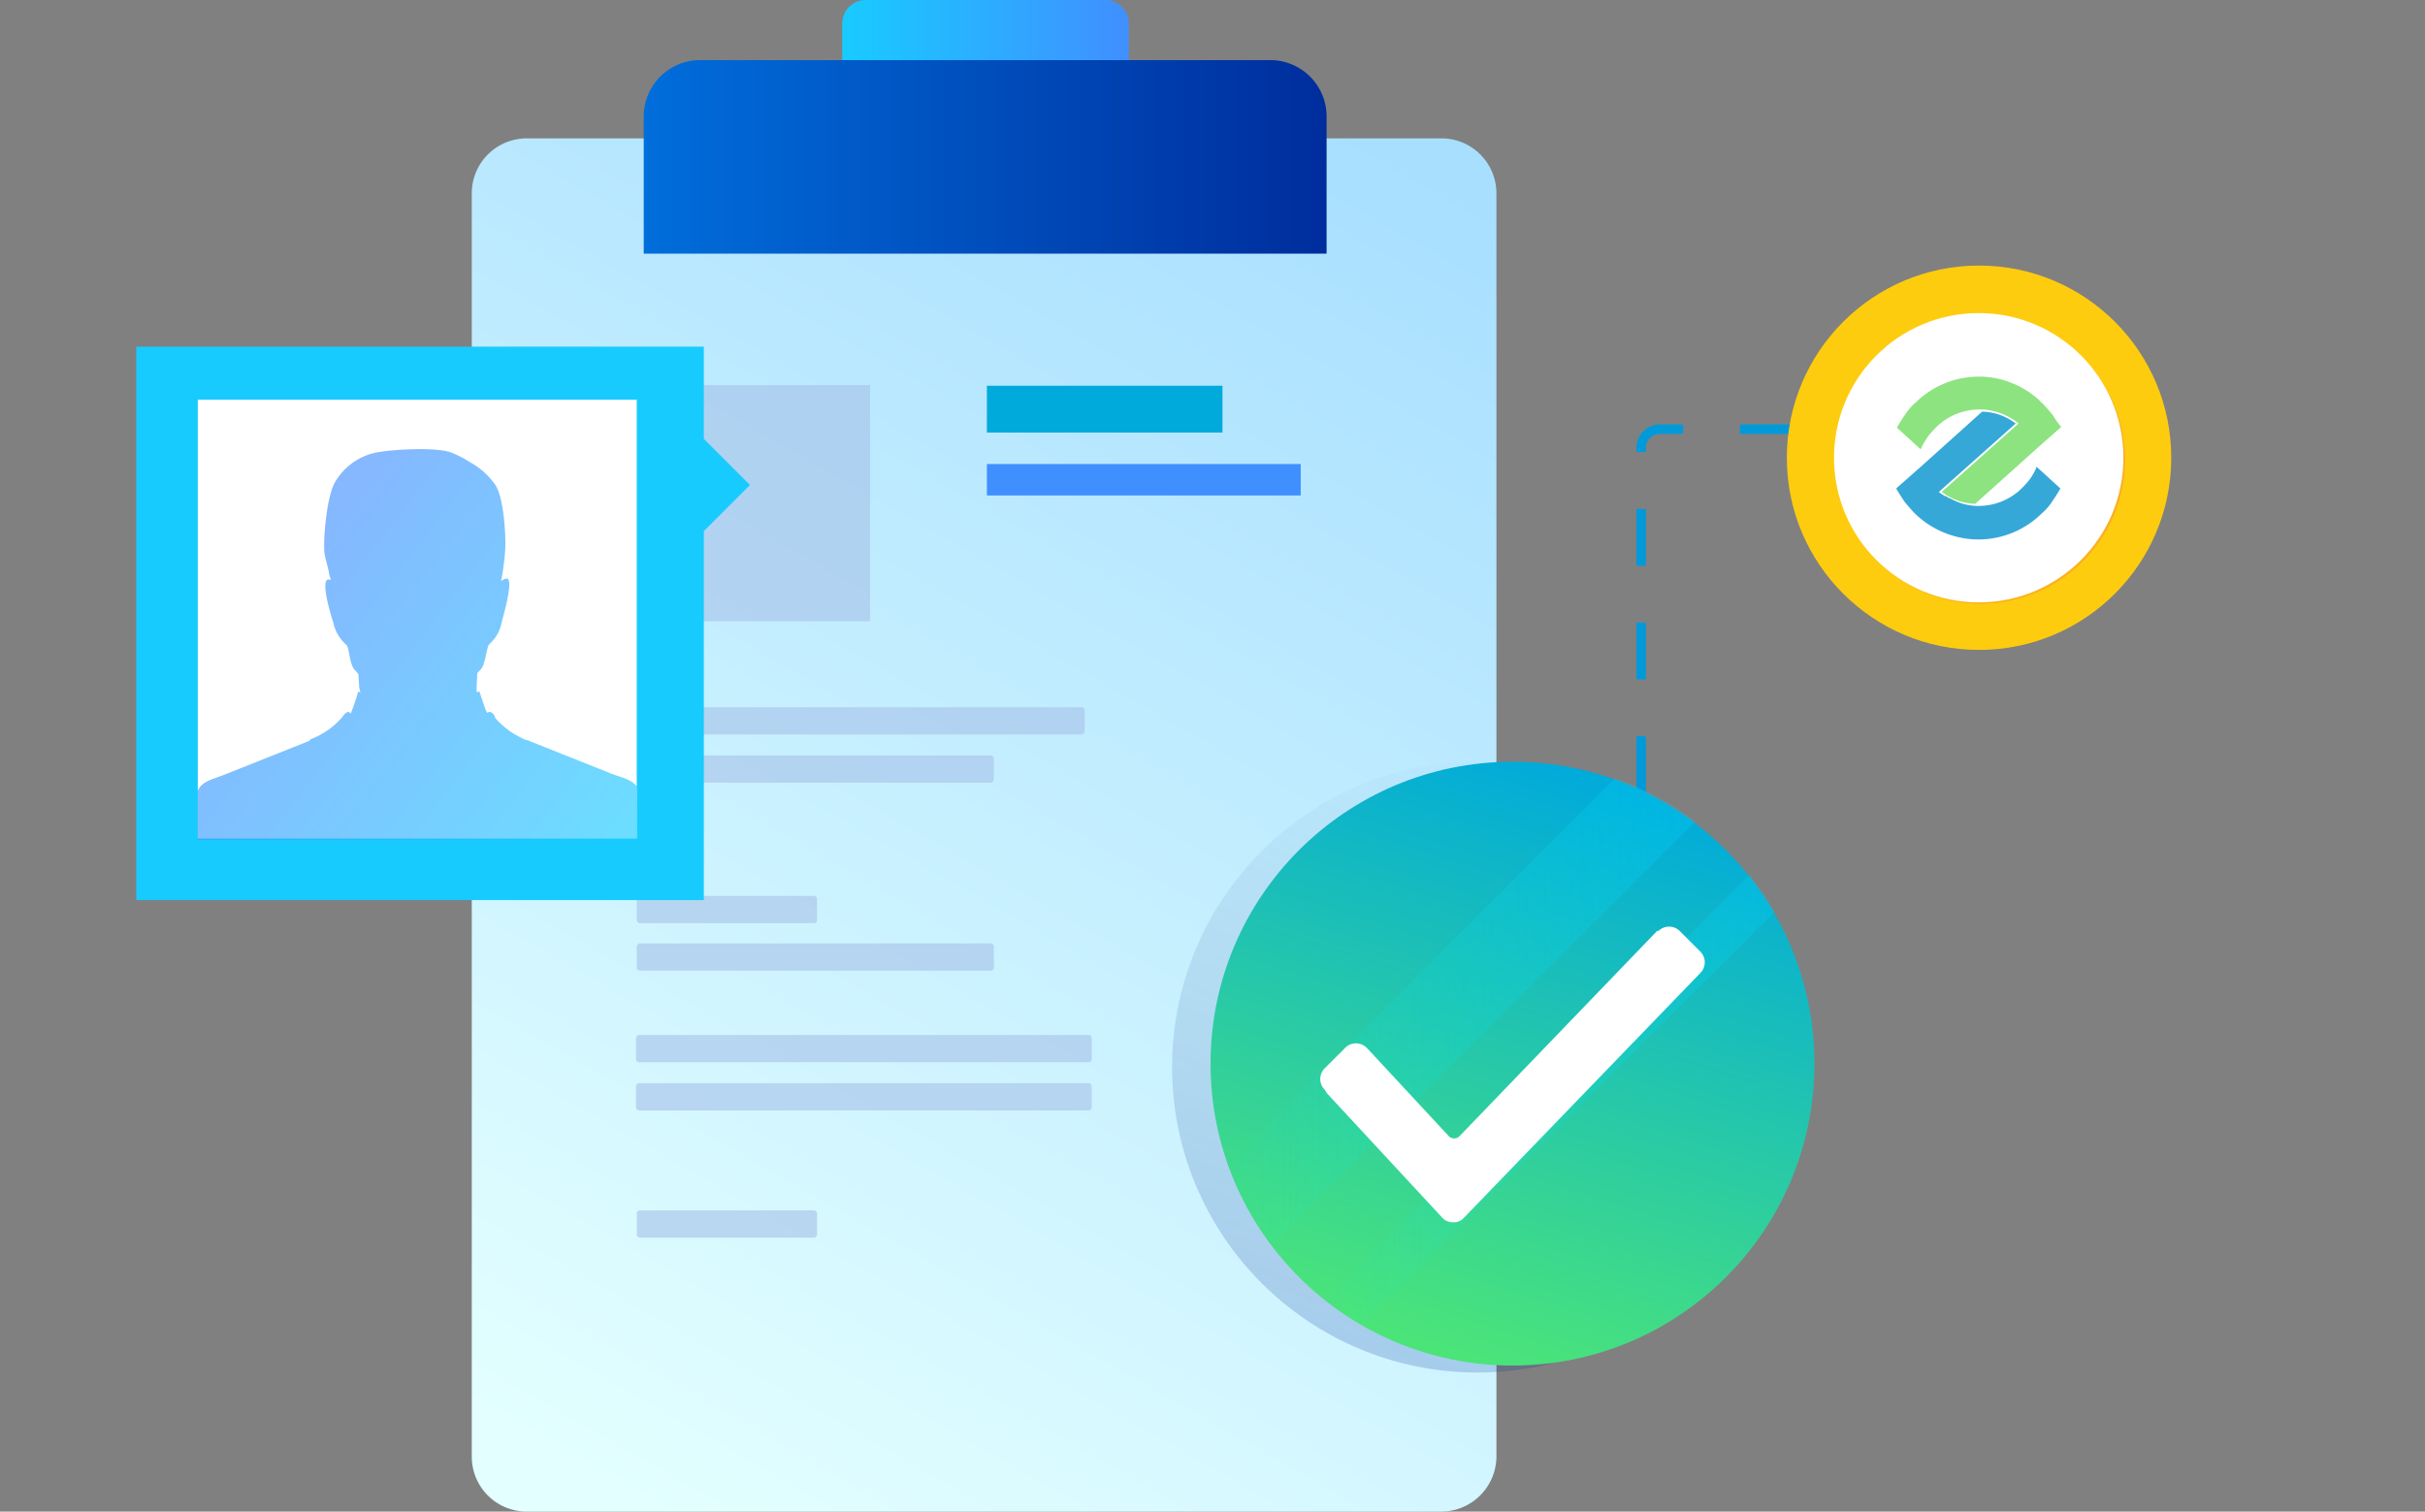 <svg xmlns="http://www.w3.org/2000/svg" xmlns:xlink="http://www.w3.org/1999/xlink" viewBox="0 0 256.004 159.6">
  <rect x="0" y="0" width="256.004" height="159.6" fill="#808080" stroke="none"/>
  <defs>
    <style>
      .cls-1, .cls-23 {
        opacity: 0.29;
      }

      .cls-2 {
        fill: url(#linear-gradient);
      }

      .cls-3 {
        fill: url(#linear-gradient-2);
      }

      .cls-10, .cls-4 {
        fill: none;
      }

      .cls-4 {
        stroke: #009adb;
        stroke-dasharray: 6;
      }

      .cls-5 {
        fill: url(#linear-gradient-3);
      }

      .cls-6, .cls-8 {
        fill: #a8c4e9;
      }

      .cls-18, .cls-6, .cls-7 {
        opacity: 0.64;
      }

      .cls-9 {
        fill: url(#linear-gradient-4);
      }

      .cls-11 {
        fill: url(#linear-gradient-5);
      }

      .cls-12 {
        fill: url(#linear-gradient-6);
      }

      .cls-13 {
        fill: #fff;
      }

      .cls-14 {
        fill: #8de37f;
      }

      .cls-15 {
        fill: #35a8d8;
      }

      .cls-16, .cls-21 {
        opacity: 0.2;
      }

      .cls-16 {
        fill: url(#linear-gradient-7);
      }

      .cls-17 {
        fill: url(#linear-gradient-8);
      }

      .cls-18 {
        fill: url(#linear-gradient-9);
      }

      .cls-19 {
        fill: url(#linear-gradient-10);
      }

      .cls-20 {
        fill: url(#linear-gradient-11);
      }

      .cls-21 {
        fill: url(#linear-gradient-12);
      }

      .cls-22 {
        fill: url(#linear-gradient-13);
      }

      .cls-24 {
        clip-path: url(#clip-path);
      }

      .cls-25 {
        fill: url(#linear-gradient-14);
      }

      .cls-26 {
        fill: url(#linear-gradient-15);
      }
    </style>
    <linearGradient id="linear-gradient" x1="-0.001" y1="0.498" x2="1" y2="0.498" gradientUnits="objectBoundingBox">
      <stop offset="0" stop-color="#18cbff"/>
      <stop offset="1" stop-color="#408fff"/>
    </linearGradient>
    <linearGradient id="linear-gradient-2" x1="16.166" y1="28.594" x2="16.132" y2="28.56" gradientUnits="objectBoundingBox">
      <stop offset="0" stop-color="#fed009"/>
      <stop offset="1" stop-color="#fed009" stop-opacity="0"/>
    </linearGradient>
    <linearGradient id="linear-gradient-3" x1="0.273" y1="1.037" x2="0.735" y2="-0.055" gradientUnits="objectBoundingBox">
      <stop offset="0" stop-color="#e3ffff"/>
      <stop offset="1" stop-color="#a8dfff"/>
    </linearGradient>
    <linearGradient id="linear-gradient-4" y1="0.499" x2="1" y2="0.499" gradientUnits="objectBoundingBox">
      <stop offset="0" stop-color="#006edb"/>
      <stop offset="1" stop-color="#002d9d"/>
    </linearGradient>
    <linearGradient id="linear-gradient-5" x1="6.796" y1="24.03" x2="6.796" y2="24.017" gradientUnits="objectBoundingBox">
      <stop offset="0" stop-color="#ffd900"/>
      <stop offset="1" stop-color="#fecc0e"/>
    </linearGradient>
    <linearGradient id="linear-gradient-6" x1="0.002" y1="0.501" x2="1" y2="0.501" gradientUnits="objectBoundingBox">
      <stop offset="0" stop-color="#ffb400"/>
      <stop offset="1" stop-color="#faaf29"/>
    </linearGradient>
    <linearGradient id="linear-gradient-7" x1="7.364" y1="17.067" x2="7.353" y2="17.032" gradientUnits="objectBoundingBox">
      <stop offset="0" stop-color="#002d9d"/>
      <stop offset="1" stop-color="#001f67" stop-opacity="0"/>
    </linearGradient>
    <linearGradient id="linear-gradient-8" x1="7.397" y1="17.068" x2="7.386" y2="17.033" gradientUnits="objectBoundingBox">
      <stop offset="0" stop-color="#408fff"/>
      <stop offset="1" stop-color="#18cbff"/>
    </linearGradient>
    <linearGradient id="linear-gradient-9" x1="0.14" y1="0.396" x2="1.003" y2="0.989" xlink:href="#linear-gradient-8"/>
    <linearGradient id="linear-gradient-10" x1="13.337" y1="215.314" x2="13.337" y2="214.968" gradientUnits="objectBoundingBox">
      <stop offset="0" stop-color="#4be479"/>
      <stop offset="1" stop-color="#00aadb"/>
    </linearGradient>
    <linearGradient id="linear-gradient-11" x1="10.317" y1="334.585" x2="10.296" y2="334.324" xlink:href="#linear-gradient"/>
    <linearGradient id="linear-gradient-12" x1="0.353" y1="0.964" x2="0.651" y2="0.021" xlink:href="#linear-gradient-7"/>
    <linearGradient id="linear-gradient-13" x1="0.354" y1="0.963" x2="0.651" y2="0.021" xlink:href="#linear-gradient-10"/>
    <clipPath id="clip-path">
      <circle id="Ellipse_20" data-name="Ellipse 20" class="cls-1" cx="31.876" cy="31.876" r="31.876"/>
    </clipPath>
    <linearGradient id="linear-gradient-14" y1="0.5" x2="1" y2="0.5" gradientUnits="objectBoundingBox">
      <stop offset="0" stop-color="#00fff0" stop-opacity="0"/>
      <stop offset="1" stop-color="#00d0ff"/>
    </linearGradient>
    <linearGradient id="linear-gradient-15" x1="-0.001" y1="0.501" x2="1" y2="0.501" xlink:href="#linear-gradient-14"/>
  </defs>
  <g id="Icons_onboard_ishodniki-01" transform="translate(-16.371 -45.797)">
    <path id="Path_60173" data-name="Path 60173" class="cls-2" d="M174.952,76.259H144.7v-6.05a2.488,2.488,0,0,1,2.509-2.509h25.235a2.488,2.488,0,0,1,2.509,2.509Z" transform="translate(-39.417 -21.903)"/>
    <rect id="Rectangle-17_3_" class="cls-3" width="33.056" height="33.056" transform="translate(16.371 119.878)"/>
    <path id="Rectangle-42-Copy-2_5_" class="cls-4" d="M260.992,178.389A1.984,1.984,0,0,1,259,176.4v-45.3a1.984,1.984,0,0,1,1.992-1.992H296.7" transform="translate(-69.379 -37.998)"/>
    <path id="Path_60174" data-name="Path 60174" class="cls-5" d="M194.042,232.49H97.529a5.8,5.8,0,0,1-5.829-5.829V93.329A5.8,5.8,0,0,1,97.529,87.5h96.512a5.8,5.8,0,0,1,5.829,5.829V226.661A5.841,5.841,0,0,1,194.042,232.49Z" transform="translate(-25.524 -27.093)"/>
    <rect id="Rectangle_6076" data-name="Rectangle 6076" class="cls-6" width="24.94" height="24.94" transform="translate(83.295 86.453)"/>
    <g id="Group_55807" data-name="Group 55807" class="cls-7" transform="translate(83.59 120.469)">
      <g id="Group_55806" data-name="Group 55806">
        <g id="Group_55804" data-name="Group 55804">
          <path id="Path_60175" data-name="Path 60175" class="cls-8" d="M162.228,171.778H115.669a.349.349,0,0,1-.369-.369v-2.14a.349.349,0,0,1,.369-.369h46.559a.349.349,0,0,1,.369.369v2.14A.349.349,0,0,1,162.228,171.778Z" transform="translate(-115.3 -168.9)"/>
        </g>
        <g id="Group_55805" data-name="Group 55805" transform="translate(0 5.091)">
          <path id="Path_60176" data-name="Path 60176" class="cls-8" d="M152.636,178.678H115.669a.349.349,0,0,1-.369-.369v-2.14a.349.349,0,0,1,.369-.369h36.967a.349.349,0,0,1,.369.369v2.14A.4.4,0,0,1,152.636,178.678Z" transform="translate(-115.3 -175.8)"/>
        </g>
      </g>
    </g>
    <g id="Group_55814" data-name="Group 55814" class="cls-7" transform="translate(83.516 140.391)">
      <g id="Group_55813" data-name="Group 55813">
        <g id="Group_55808" data-name="Group 55808" transform="translate(0.074)">
          <path id="Path_60177" data-name="Path 60177" class="cls-8" d="M133.968,198.778h-18.3a.349.349,0,0,1-.369-.369v-2.14a.349.349,0,0,1,.369-.369h18.3a.349.349,0,0,1,.369.369v2.14A.349.349,0,0,1,133.968,198.778Z" transform="translate(-115.3 -195.9)"/>
        </g>
        <g id="Group_55809" data-name="Group 55809" transform="translate(0.074 33.204)">
          <path id="Path_60178" data-name="Path 60178" class="cls-8" d="M133.968,243.778h-18.3a.349.349,0,0,1-.369-.369v-2.14a.349.349,0,0,1,.369-.369h18.3a.349.349,0,0,1,.369.369v2.14A.349.349,0,0,1,133.968,243.778Z" transform="translate(-115.3 -240.9)"/>
        </g>
        <g id="Group_55810" data-name="Group 55810" transform="translate(0.074 5.017)">
          <path id="Path_60179" data-name="Path 60179" class="cls-8" d="M152.636,205.578H115.669a.349.349,0,0,1-.369-.369v-2.14a.349.349,0,0,1,.369-.369h36.967a.349.349,0,0,1,.369.369v2.14A.349.349,0,0,1,152.636,205.578Z" transform="translate(-115.3 -202.7)"/>
        </g>
        <g id="Group_55811" data-name="Group 55811" transform="translate(0 14.683)">
          <path id="Path_60180" data-name="Path 60180" class="cls-8" d="M162.94,218.678H115.569a.349.349,0,0,1-.369-.369v-2.14a.349.349,0,0,1,.369-.369H162.94a.349.349,0,0,1,.369.369v2.14C163.382,218.53,163.161,218.678,162.94,218.678Z" transform="translate(-115.2 -215.8)"/>
        </g>
        <g id="Group_55812" data-name="Group 55812" transform="translate(0 19.775)">
          <path id="Path_60181" data-name="Path 60181" class="cls-8" d="M162.94,225.578H115.569a.349.349,0,0,1-.369-.369v-2.14a.349.349,0,0,1,.369-.369H162.94a.349.349,0,0,1,.369.369v2.14C163.382,225.356,163.161,225.578,162.94,225.578Z" transform="translate(-115.2 -222.7)"/>
        </g>
      </g>
    </g>
    <path id="Path_60182" data-name="Path 60182" class="cls-9" d="M188.389,96.739H116.3V82.277a5.952,5.952,0,0,1,5.977-5.977h60.136a5.952,5.952,0,0,1,5.977,5.977Z" transform="translate(-31.972 -24.157)"/>
    <g id="Group-13-Copy-2_8_" transform="translate(177.928 46.657)">
      <rect id="Rectangle_6077" data-name="Rectangle 6077" class="cls-10" width="94.447" height="94.447" transform="translate(0 0)"/>
    </g>
    <g id="Group-13-Copy-2_7_" transform="translate(205.005 73.836)">
      <circle id="Oval-2-Copy_5_" class="cls-11" cx="20.291" cy="20.291" r="20.291"/>
      <ellipse id="Oval-2_3_" class="cls-12" cx="15.274" cy="15.2" rx="15.274" ry="15.2" transform="translate(5.165 5.313)"/>
    </g>
    <g id="Group_55816" data-name="Group 55816" transform="translate(209.986 78.853)">
      <circle id="Ellipse_17" data-name="Ellipse 17" class="cls-13" cx="15.274" cy="15.274" r="15.274"/>
      <g id="Group_55815" data-name="Group 55815" transform="translate(6.567 6.715)">
        <path id="Path_60183" data-name="Path 60183" class="cls-14" d="M312.054,125.658c-.369-.443-.738-.885-1.107-1.254-.074-.074-.221-.148-.3-.3a9.468,9.468,0,0,0-2.952-1.845,9.07,9.07,0,0,0-3.468-.664,9.5,9.5,0,0,0-6.641,2.73,5.874,5.874,0,0,0-1.107,1.254c-.3.443-.59.885-.885,1.4l2.509,2.287a8.683,8.683,0,0,1,.812-1.4,9.5,9.5,0,0,1,1.181-1.254,6.555,6.555,0,0,1,4.206-1.55h.3a6.63,6.63,0,0,1,3.542,1.254c.074.074.221.148.3.221l-8.117,7.231a6.075,6.075,0,0,0,3.542,1.254l6.567-5.9,2.509-2.214A9.216,9.216,0,0,1,312.054,125.658Z" transform="translate(-295.526 -121.6)"/>
        <path id="Path_60184" data-name="Path 60184" class="cls-15" d="M309.593,133.757a9.5,9.5,0,0,1-1.181,1.254,6.555,6.555,0,0,1-4.206,1.55,5.981,5.981,0,0,1-3.025-.812h-.074c-.147-.074-.221-.148-.369-.221h-.074c-.148-.074-.221-.148-.369-.221h0c-.074-.074-.221-.148-.3-.221l8.117-7.231h0a6.075,6.075,0,0,0-3.542-1.254h0l-6.567,5.9-2.509,2.214c.3.517.59.959.885,1.4.369.443.738.885,1.107,1.254a9.677,9.677,0,0,0,6.714,2.73,9.5,9.5,0,0,0,6.641-2.73,5.879,5.879,0,0,0,1.107-1.254c.3-.443.59-.885.885-1.4l-2.509-2.287A5.983,5.983,0,0,1,309.593,133.757Z" transform="translate(-295.5 -122.911)"/>
      </g>
    </g>
    <path id="Rectangle-49_10_" class="cls-16" d="M46.6,175.739V117.3h59.915v9.74l4.87,4.87-4.87,4.87v38.959Z" transform="translate(-13.701 -34.905)"/>
    <path id="Rectangle-49_9_" class="cls-17" d="M43.7,175.739V117.3h59.914v9.74l4.87,4.87-4.87,4.87v38.959Z" transform="translate(-12.941 -34.905)"/>
    <rect id="Rectangle_6078" data-name="Rectangle 6078" class="cls-13" width="46.338" height="46.338" transform="translate(37.252 88.003)"/>
    <path id="Path_60185" data-name="Path 60185" class="cls-18" d="M98.912,167.7c-.517-.885-1.7-1.033-2.951-1.549l-8.338-3.32a1.049,1.049,0,0,0-.443-.148h0a8.729,8.729,0,0,1-3.247-2.287h0c0-.074-.074-.074-.074-.148v-.074h0q-.332-.553-.664-.443h0c-.221.148-.148,0-.3-.221-.221-.59-.59-1.771-.664-1.918-.074-.3-.3.517-.3-.369l.074-1.623.369-.369c.517-.59.59-2.287.885-2.656a4.056,4.056,0,0,0,1.328-2.361c.517-1.845,1.181-4.575.517-4.575a.882.882,0,0,0-.59.3,27.588,27.588,0,0,0,.443-3.394c.074-1.55-.148-5.386-1.033-6.788a8.069,8.069,0,0,0-2.73-2.435,11.172,11.172,0,0,0-1.845-.959c-1.55-.664-6.567-.369-8.19,0a6.566,6.566,0,0,0-4.132,3.025c-.885,1.4-1.254,5.682-1.181,7.231,0,.664.443,1.845.517,2.509.074.369.148.369.148.664-.074,0-.148-.074-.221-.074-.738.074-.074,2.73.517,4.575a4.291,4.291,0,0,0,1.4,2.361c.3.369.3,2.066.885,2.656a2.811,2.811,0,0,1,.369.443l.074,1.328.148.738c-.074-.221-.221-.369-.3-.074-.221.738-.443,1.4-.738,2.14l-.074-.074c-.221-.221-.517,0-.812.443a8.326,8.326,0,0,1-3.394,2.361l-.074.148h0c-.148.074-.221.074-.369.148l-8.338,3.32c-1.4.59-2.656.738-3.1,1.845v5.165H98.838V167.7Z" transform="translate(-15.248 -38.749)"/>
    <g id="Group_55817" data-name="Group 55817" transform="translate(120.557 86.527)">
      <rect id="Rectangle-3_3_" class="cls-19" width="24.866" height="4.944"/>
      <rect id="Rectangle-3-Copy-15_5_" class="cls-20" width="33.13" height="3.32" transform="translate(0 8.264)"/>
    </g>
    <g id="Group_55821" data-name="Group 55821" transform="translate(140.11 126.077)">
      <circle id="Ellipse_18" data-name="Ellipse 18" class="cls-21" cx="32.245" cy="32.245" r="32.245" transform="translate(0 0.148)"/>
      <circle id="Ellipse_19" data-name="Ellipse 19" class="cls-22" cx="31.876" cy="31.876" r="31.876" transform="translate(4.058 0.148)"/>
      <g id="Group_55820" data-name="Group 55820" class="cls-23" transform="translate(4.058)">
        <g id="Group_55818" data-name="Group 55818" class="cls-24">
          <path id="Path_60186" data-name="Path 60186" class="cls-25" d="M201.967,228.669l-6.567-6.493L242.476,175.1l6.567,6.493Z" transform="translate(-196.876 -176.133)"/>
        </g>
        <g id="Group_55819" data-name="Group 55819" class="cls-24">
          <path id="Path_60187" data-name="Path 60187" class="cls-26" d="M215.247,241.922,212,238.676,259.076,191.6l3.247,3.32Z" transform="translate(-201.227 -180.458)"/>
        </g>
      </g>
      <path id="Path_60188" data-name="Path 60188" class="cls-13" d="M213.543,217.492a1.6,1.6,0,0,1,0-2.214l2.214-2.214a1.6,1.6,0,0,1,2.214,0l.148.148,8.559,9.223a.8.8,0,0,0,1.107,0l20.882-21.693h.148a1.6,1.6,0,0,1,2.214,0l2.214,2.214a1.6,1.6,0,0,1,0,2.214l-25.014,25.9a1.392,1.392,0,0,1-1.107.443,1.5,1.5,0,0,1-1.107-.443l-12.175-13.134Zm0,0" transform="translate(-197.457 -182.739)"/>
    </g>
  </g>
</svg>
